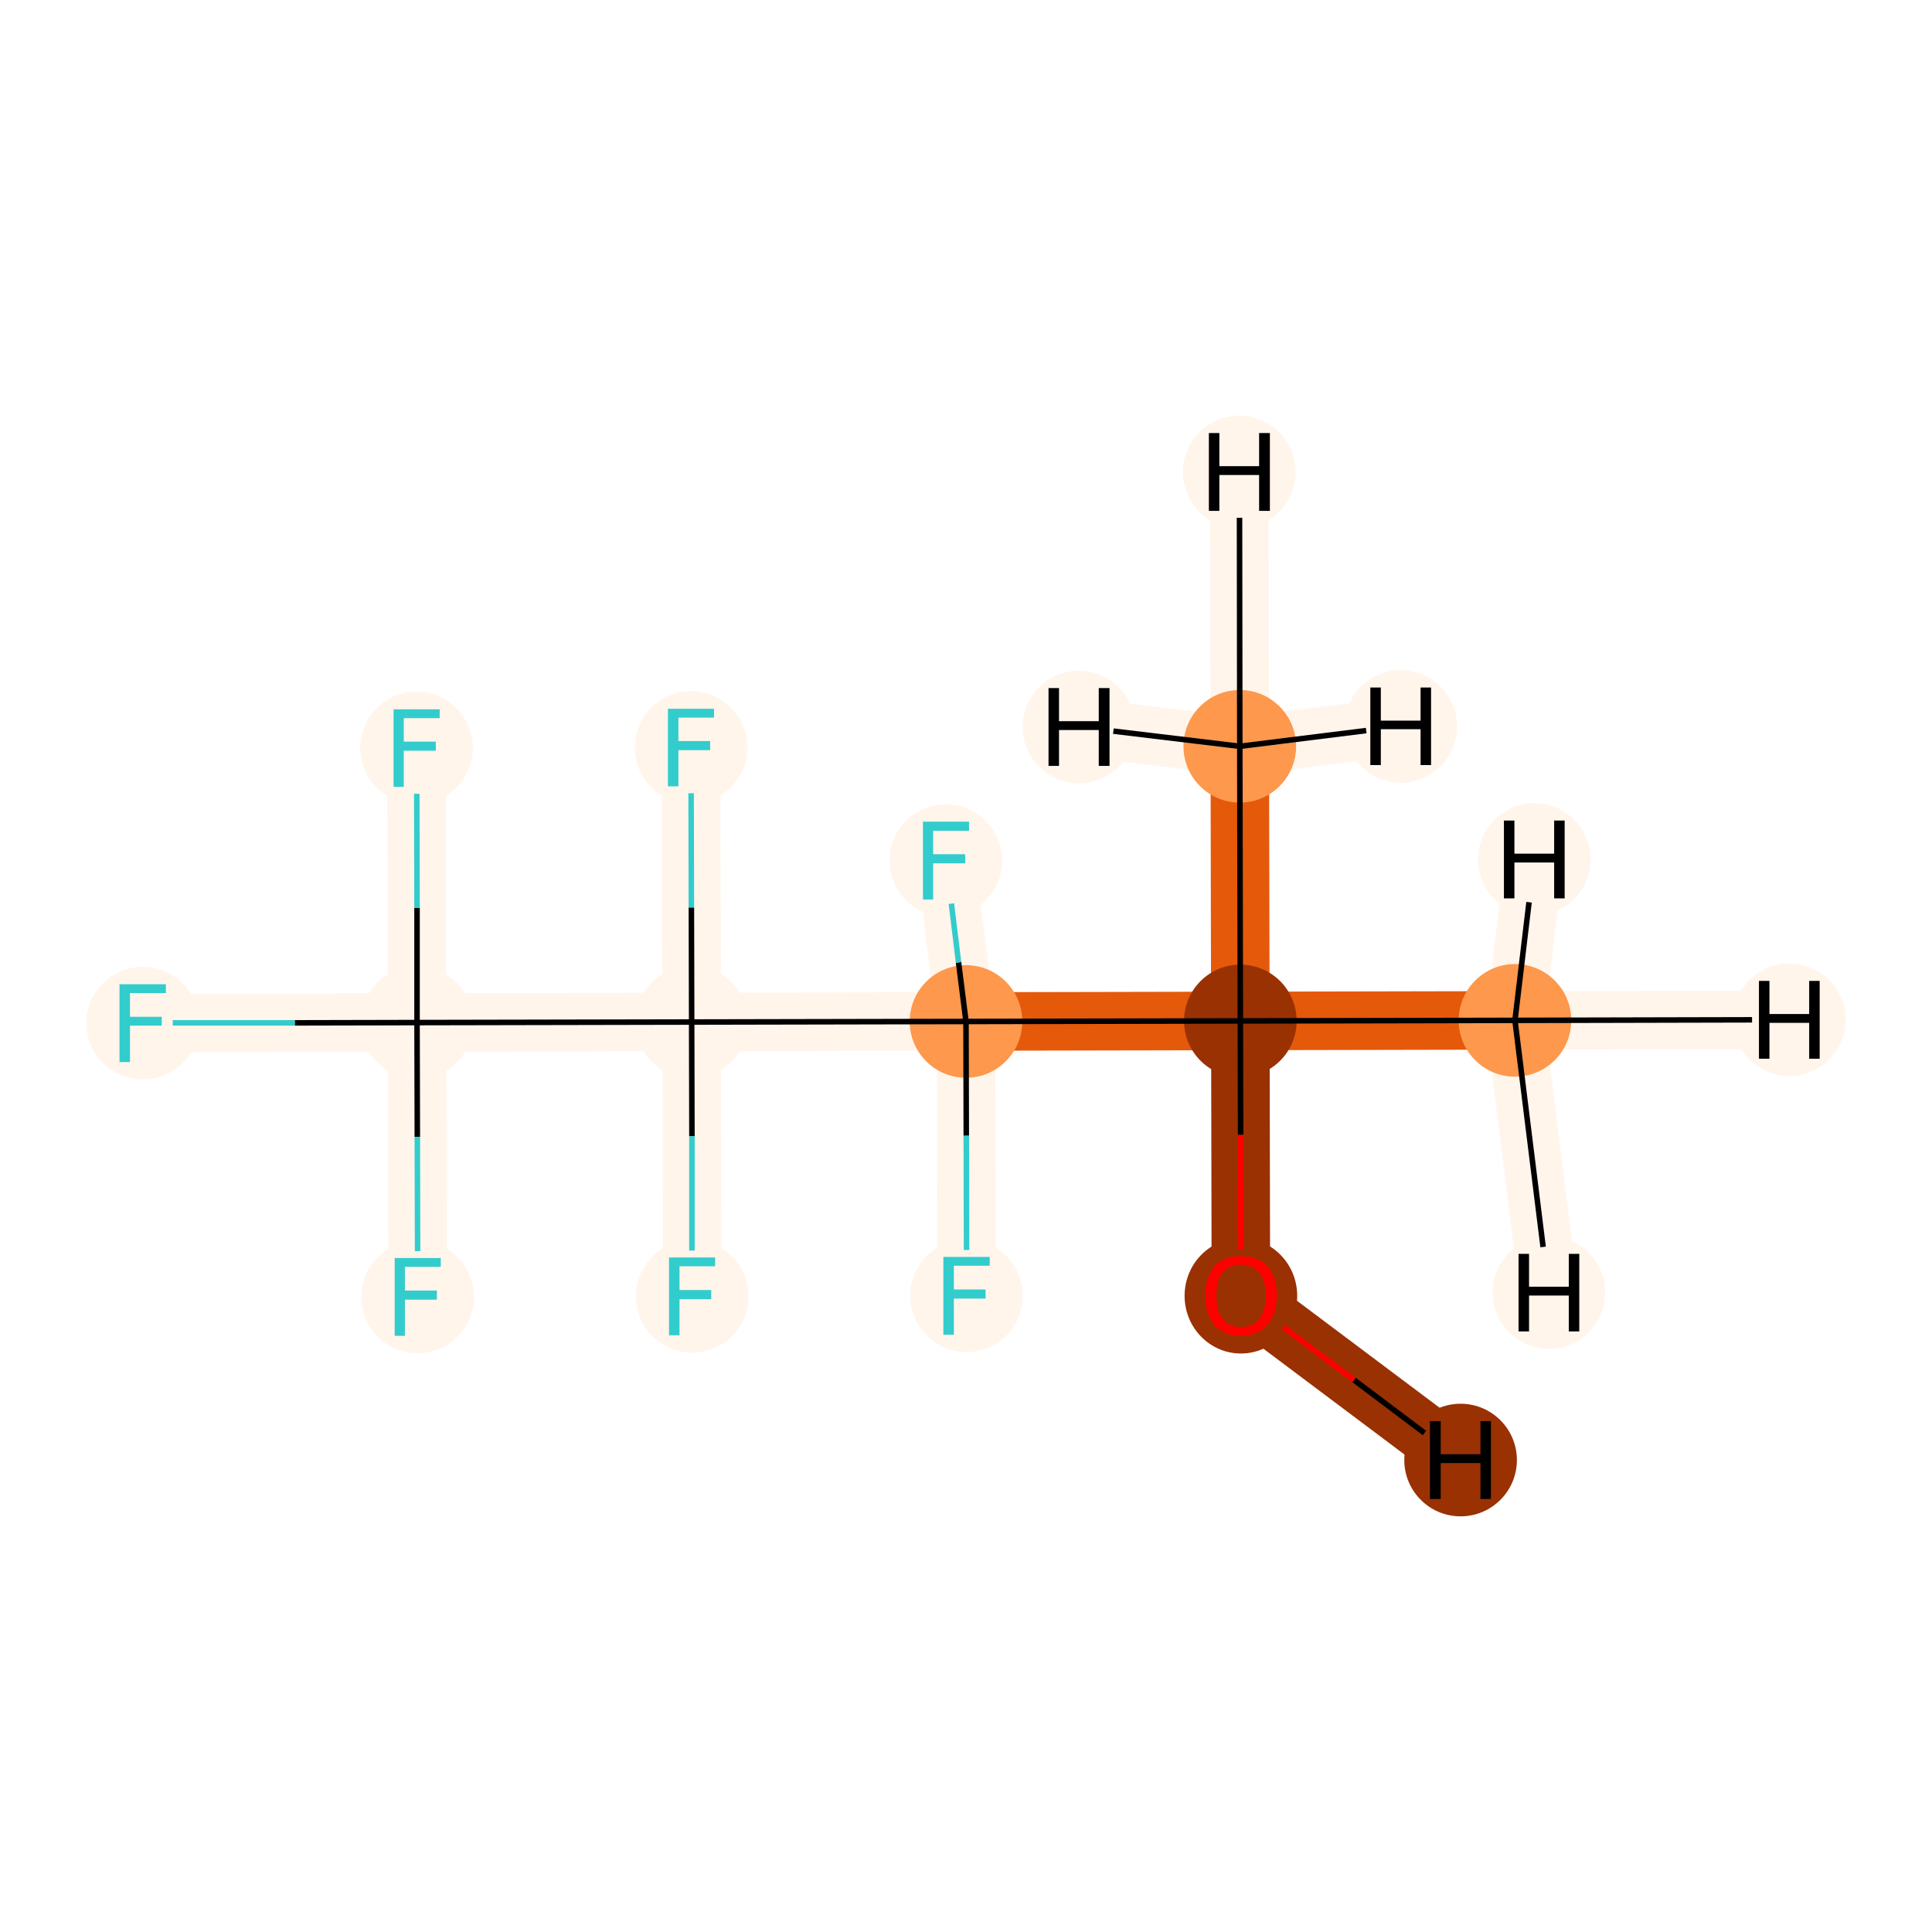 <?xml version='1.0' encoding='iso-8859-1'?>
<svg version='1.1' baseProfile='full'
              xmlns='http://www.w3.org/2000/svg'
                      xmlns:rdkit='http://www.rdkit.org/xml'
                      xmlns:xlink='http://www.w3.org/1999/xlink'
                  xml:space='preserve'
width='700px' height='700px' viewBox='0 0 700 700'>
<!-- END OF HEADER -->
<rect style='opacity:1.0;fill:#FFFFFF;stroke:none' width='700.0' height='700.0' x='0.0' y='0.0'> </rect>
<path d='M 548.9,369.7 L 449.4,369.9' style='fill:none;fill-rule:evenodd;stroke:#E5590A;stroke-width:21.2px;stroke-linecap:butt;stroke-linejoin:miter;stroke-opacity:1' />
<path d='M 548.9,369.7 L 648.3,369.5' style='fill:none;fill-rule:evenodd;stroke:#FFF5EB;stroke-width:21.2px;stroke-linecap:butt;stroke-linejoin:miter;stroke-opacity:1' />
<path d='M 548.9,369.7 L 561.2,468.3' style='fill:none;fill-rule:evenodd;stroke:#FFF5EB;stroke-width:21.2px;stroke-linecap:butt;stroke-linejoin:miter;stroke-opacity:1' />
<path d='M 548.9,369.7 L 555.9,311.4' style='fill:none;fill-rule:evenodd;stroke:#FFF5EB;stroke-width:21.2px;stroke-linecap:butt;stroke-linejoin:miter;stroke-opacity:1' />
<path d='M 449.4,369.9 L 350.0,370.1' style='fill:none;fill-rule:evenodd;stroke:#E5590A;stroke-width:21.2px;stroke-linecap:butt;stroke-linejoin:miter;stroke-opacity:1' />
<path d='M 449.4,369.9 L 449.6,469.3' style='fill:none;fill-rule:evenodd;stroke:#993103;stroke-width:21.2px;stroke-linecap:butt;stroke-linejoin:miter;stroke-opacity:1' />
<path d='M 449.4,369.9 L 449.2,270.4' style='fill:none;fill-rule:evenodd;stroke:#E5590A;stroke-width:21.2px;stroke-linecap:butt;stroke-linejoin:miter;stroke-opacity:1' />
<path d='M 350.0,370.1 L 250.6,370.3' style='fill:none;fill-rule:evenodd;stroke:#FFF5EB;stroke-width:21.2px;stroke-linecap:butt;stroke-linejoin:miter;stroke-opacity:1' />
<path d='M 350.0,370.1 L 350.2,469.5' style='fill:none;fill-rule:evenodd;stroke:#FFF5EB;stroke-width:21.2px;stroke-linecap:butt;stroke-linejoin:miter;stroke-opacity:1' />
<path d='M 350.0,370.1 L 342.7,311.8' style='fill:none;fill-rule:evenodd;stroke:#FFF5EB;stroke-width:21.2px;stroke-linecap:butt;stroke-linejoin:miter;stroke-opacity:1' />
<path d='M 250.6,370.3 L 151.1,370.5' style='fill:none;fill-rule:evenodd;stroke:#FFF5EB;stroke-width:21.2px;stroke-linecap:butt;stroke-linejoin:miter;stroke-opacity:1' />
<path d='M 250.6,370.3 L 250.4,270.8' style='fill:none;fill-rule:evenodd;stroke:#FFF5EB;stroke-width:21.2px;stroke-linecap:butt;stroke-linejoin:miter;stroke-opacity:1' />
<path d='M 250.6,370.3 L 250.8,469.7' style='fill:none;fill-rule:evenodd;stroke:#FFF5EB;stroke-width:21.2px;stroke-linecap:butt;stroke-linejoin:miter;stroke-opacity:1' />
<path d='M 151.1,370.5 L 51.7,370.7' style='fill:none;fill-rule:evenodd;stroke:#FFF5EB;stroke-width:21.2px;stroke-linecap:butt;stroke-linejoin:miter;stroke-opacity:1' />
<path d='M 151.1,370.5 L 151.3,469.9' style='fill:none;fill-rule:evenodd;stroke:#FFF5EB;stroke-width:21.2px;stroke-linecap:butt;stroke-linejoin:miter;stroke-opacity:1' />
<path d='M 151.1,370.5 L 150.9,271.0' style='fill:none;fill-rule:evenodd;stroke:#FFF5EB;stroke-width:21.2px;stroke-linecap:butt;stroke-linejoin:miter;stroke-opacity:1' />
<path d='M 449.6,469.3 L 529.2,529.0' style='fill:none;fill-rule:evenodd;stroke:#993103;stroke-width:21.2px;stroke-linecap:butt;stroke-linejoin:miter;stroke-opacity:1' />
<path d='M 449.2,270.4 L 449.0,171.0' style='fill:none;fill-rule:evenodd;stroke:#FFF5EB;stroke-width:21.2px;stroke-linecap:butt;stroke-linejoin:miter;stroke-opacity:1' />
<path d='M 449.2,270.4 L 390.9,263.4' style='fill:none;fill-rule:evenodd;stroke:#FFF5EB;stroke-width:21.2px;stroke-linecap:butt;stroke-linejoin:miter;stroke-opacity:1' />
<path d='M 449.2,270.4 L 507.5,263.2' style='fill:none;fill-rule:evenodd;stroke:#FFF5EB;stroke-width:21.2px;stroke-linecap:butt;stroke-linejoin:miter;stroke-opacity:1' />
<ellipse cx='548.9' cy='369.7' rx='19.9' ry='19.9'  style='fill:#FD984C;fill-rule:evenodd;stroke:#FD984C;stroke-width:1.0px;stroke-linecap:butt;stroke-linejoin:miter;stroke-opacity:1' />
<ellipse cx='449.4' cy='369.9' rx='19.9' ry='19.9'  style='fill:#993103;fill-rule:evenodd;stroke:#993103;stroke-width:1.0px;stroke-linecap:butt;stroke-linejoin:miter;stroke-opacity:1' />
<ellipse cx='350.0' cy='370.1' rx='19.9' ry='19.9'  style='fill:#FD984C;fill-rule:evenodd;stroke:#FD984C;stroke-width:1.0px;stroke-linecap:butt;stroke-linejoin:miter;stroke-opacity:1' />
<ellipse cx='250.6' cy='370.3' rx='19.9' ry='19.9'  style='fill:#FFF5EB;fill-rule:evenodd;stroke:#FFF5EB;stroke-width:1.0px;stroke-linecap:butt;stroke-linejoin:miter;stroke-opacity:1' />
<ellipse cx='151.1' cy='370.5' rx='19.9' ry='19.9'  style='fill:#FFF5EB;fill-rule:evenodd;stroke:#FFF5EB;stroke-width:1.0px;stroke-linecap:butt;stroke-linejoin:miter;stroke-opacity:1' />
<ellipse cx='51.7' cy='370.7' rx='19.9' ry='19.9'  style='fill:#FFF5EB;fill-rule:evenodd;stroke:#FFF5EB;stroke-width:1.0px;stroke-linecap:butt;stroke-linejoin:miter;stroke-opacity:1' />
<ellipse cx='151.3' cy='469.9' rx='19.9' ry='19.9'  style='fill:#FFF5EB;fill-rule:evenodd;stroke:#FFF5EB;stroke-width:1.0px;stroke-linecap:butt;stroke-linejoin:miter;stroke-opacity:1' />
<ellipse cx='150.9' cy='271.0' rx='19.9' ry='19.9'  style='fill:#FFF5EB;fill-rule:evenodd;stroke:#FFF5EB;stroke-width:1.0px;stroke-linecap:butt;stroke-linejoin:miter;stroke-opacity:1' />
<ellipse cx='250.4' cy='270.8' rx='19.9' ry='19.9'  style='fill:#FFF5EB;fill-rule:evenodd;stroke:#FFF5EB;stroke-width:1.0px;stroke-linecap:butt;stroke-linejoin:miter;stroke-opacity:1' />
<ellipse cx='250.8' cy='469.7' rx='19.9' ry='19.9'  style='fill:#FFF5EB;fill-rule:evenodd;stroke:#FFF5EB;stroke-width:1.0px;stroke-linecap:butt;stroke-linejoin:miter;stroke-opacity:1' />
<ellipse cx='350.2' cy='469.5' rx='19.9' ry='19.9'  style='fill:#FFF5EB;fill-rule:evenodd;stroke:#FFF5EB;stroke-width:1.0px;stroke-linecap:butt;stroke-linejoin:miter;stroke-opacity:1' />
<ellipse cx='342.7' cy='311.8' rx='19.9' ry='19.9'  style='fill:#FFF5EB;fill-rule:evenodd;stroke:#FFF5EB;stroke-width:1.0px;stroke-linecap:butt;stroke-linejoin:miter;stroke-opacity:1' />
<ellipse cx='449.6' cy='469.5' rx='19.9' ry='20.4'  style='fill:#993103;fill-rule:evenodd;stroke:#993103;stroke-width:1.0px;stroke-linecap:butt;stroke-linejoin:miter;stroke-opacity:1' />
<ellipse cx='449.2' cy='270.4' rx='19.9' ry='19.9'  style='fill:#FD984C;fill-rule:evenodd;stroke:#FD984C;stroke-width:1.0px;stroke-linecap:butt;stroke-linejoin:miter;stroke-opacity:1' />
<ellipse cx='648.3' cy='369.5' rx='19.9' ry='19.9'  style='fill:#FFF5EB;fill-rule:evenodd;stroke:#FFF5EB;stroke-width:1.0px;stroke-linecap:butt;stroke-linejoin:miter;stroke-opacity:1' />
<ellipse cx='561.2' cy='468.3' rx='19.9' ry='19.9'  style='fill:#FFF5EB;fill-rule:evenodd;stroke:#FFF5EB;stroke-width:1.0px;stroke-linecap:butt;stroke-linejoin:miter;stroke-opacity:1' />
<ellipse cx='555.9' cy='311.4' rx='19.9' ry='19.9'  style='fill:#FFF5EB;fill-rule:evenodd;stroke:#FFF5EB;stroke-width:1.0px;stroke-linecap:butt;stroke-linejoin:miter;stroke-opacity:1' />
<ellipse cx='529.2' cy='529.0' rx='19.9' ry='19.9'  style='fill:#993103;fill-rule:evenodd;stroke:#993103;stroke-width:1.0px;stroke-linecap:butt;stroke-linejoin:miter;stroke-opacity:1' />
<ellipse cx='449.0' cy='171.0' rx='19.9' ry='19.9'  style='fill:#FFF5EB;fill-rule:evenodd;stroke:#FFF5EB;stroke-width:1.0px;stroke-linecap:butt;stroke-linejoin:miter;stroke-opacity:1' />
<ellipse cx='390.9' cy='263.4' rx='19.9' ry='19.9'  style='fill:#FFF5EB;fill-rule:evenodd;stroke:#FFF5EB;stroke-width:1.0px;stroke-linecap:butt;stroke-linejoin:miter;stroke-opacity:1' />
<ellipse cx='507.5' cy='263.2' rx='19.9' ry='19.9'  style='fill:#FFF5EB;fill-rule:evenodd;stroke:#FFF5EB;stroke-width:1.0px;stroke-linecap:butt;stroke-linejoin:miter;stroke-opacity:1' />
<path class='bond-0 atom-0 atom-1' d='M 548.9,369.7 L 449.4,369.9' style='fill:none;fill-rule:evenodd;stroke:#000000;stroke-width:2.0px;stroke-linecap:butt;stroke-linejoin:miter;stroke-opacity:1' />
<path class='bond-13 atom-0 atom-14' d='M 548.9,369.7 L 634.8,369.5' style='fill:none;fill-rule:evenodd;stroke:#000000;stroke-width:2.0px;stroke-linecap:butt;stroke-linejoin:miter;stroke-opacity:1' />
<path class='bond-14 atom-0 atom-15' d='M 548.9,369.7 L 559.1,451.8' style='fill:none;fill-rule:evenodd;stroke:#000000;stroke-width:2.0px;stroke-linecap:butt;stroke-linejoin:miter;stroke-opacity:1' />
<path class='bond-15 atom-0 atom-16' d='M 548.9,369.7 L 554.0,326.9' style='fill:none;fill-rule:evenodd;stroke:#000000;stroke-width:2.0px;stroke-linecap:butt;stroke-linejoin:miter;stroke-opacity:1' />
<path class='bond-1 atom-1 atom-2' d='M 449.4,369.9 L 350.0,370.1' style='fill:none;fill-rule:evenodd;stroke:#000000;stroke-width:2.0px;stroke-linecap:butt;stroke-linejoin:miter;stroke-opacity:1' />
<path class='bond-11 atom-1 atom-12' d='M 449.4,369.9 L 449.5,411.2' style='fill:none;fill-rule:evenodd;stroke:#000000;stroke-width:2.0px;stroke-linecap:butt;stroke-linejoin:miter;stroke-opacity:1' />
<path class='bond-11 atom-1 atom-12' d='M 449.5,411.2 L 449.6,452.6' style='fill:none;fill-rule:evenodd;stroke:#FF0000;stroke-width:2.0px;stroke-linecap:butt;stroke-linejoin:miter;stroke-opacity:1' />
<path class='bond-12 atom-1 atom-13' d='M 449.4,369.9 L 449.2,270.4' style='fill:none;fill-rule:evenodd;stroke:#000000;stroke-width:2.0px;stroke-linecap:butt;stroke-linejoin:miter;stroke-opacity:1' />
<path class='bond-2 atom-2 atom-3' d='M 350.0,370.1 L 250.6,370.3' style='fill:none;fill-rule:evenodd;stroke:#000000;stroke-width:2.0px;stroke-linecap:butt;stroke-linejoin:miter;stroke-opacity:1' />
<path class='bond-9 atom-2 atom-10' d='M 350.0,370.1 L 350.1,411.5' style='fill:none;fill-rule:evenodd;stroke:#000000;stroke-width:2.0px;stroke-linecap:butt;stroke-linejoin:miter;stroke-opacity:1' />
<path class='bond-9 atom-2 atom-10' d='M 350.1,411.5 L 350.2,452.9' style='fill:none;fill-rule:evenodd;stroke:#33CCCC;stroke-width:2.0px;stroke-linecap:butt;stroke-linejoin:miter;stroke-opacity:1' />
<path class='bond-10 atom-2 atom-11' d='M 350.0,370.1 L 347.3,348.7' style='fill:none;fill-rule:evenodd;stroke:#000000;stroke-width:2.0px;stroke-linecap:butt;stroke-linejoin:miter;stroke-opacity:1' />
<path class='bond-10 atom-2 atom-11' d='M 347.3,348.7 L 344.7,327.4' style='fill:none;fill-rule:evenodd;stroke:#33CCCC;stroke-width:2.0px;stroke-linecap:butt;stroke-linejoin:miter;stroke-opacity:1' />
<path class='bond-3 atom-3 atom-4' d='M 250.6,370.3 L 151.1,370.5' style='fill:none;fill-rule:evenodd;stroke:#000000;stroke-width:2.0px;stroke-linecap:butt;stroke-linejoin:miter;stroke-opacity:1' />
<path class='bond-7 atom-3 atom-8' d='M 250.6,370.3 L 250.5,328.8' style='fill:none;fill-rule:evenodd;stroke:#000000;stroke-width:2.0px;stroke-linecap:butt;stroke-linejoin:miter;stroke-opacity:1' />
<path class='bond-7 atom-3 atom-8' d='M 250.5,328.8 L 250.4,287.4' style='fill:none;fill-rule:evenodd;stroke:#33CCCC;stroke-width:2.0px;stroke-linecap:butt;stroke-linejoin:miter;stroke-opacity:1' />
<path class='bond-8 atom-3 atom-9' d='M 250.6,370.3 L 250.7,411.7' style='fill:none;fill-rule:evenodd;stroke:#000000;stroke-width:2.0px;stroke-linecap:butt;stroke-linejoin:miter;stroke-opacity:1' />
<path class='bond-8 atom-3 atom-9' d='M 250.7,411.7 L 250.7,453.1' style='fill:none;fill-rule:evenodd;stroke:#33CCCC;stroke-width:2.0px;stroke-linecap:butt;stroke-linejoin:miter;stroke-opacity:1' />
<path class='bond-4 atom-4 atom-5' d='M 151.1,370.5 L 106.8,370.6' style='fill:none;fill-rule:evenodd;stroke:#000000;stroke-width:2.0px;stroke-linecap:butt;stroke-linejoin:miter;stroke-opacity:1' />
<path class='bond-4 atom-4 atom-5' d='M 106.8,370.6 L 62.6,370.6' style='fill:none;fill-rule:evenodd;stroke:#33CCCC;stroke-width:2.0px;stroke-linecap:butt;stroke-linejoin:miter;stroke-opacity:1' />
<path class='bond-5 atom-4 atom-6' d='M 151.1,370.5 L 151.2,411.9' style='fill:none;fill-rule:evenodd;stroke:#000000;stroke-width:2.0px;stroke-linecap:butt;stroke-linejoin:miter;stroke-opacity:1' />
<path class='bond-5 atom-4 atom-6' d='M 151.2,411.9 L 151.3,453.3' style='fill:none;fill-rule:evenodd;stroke:#33CCCC;stroke-width:2.0px;stroke-linecap:butt;stroke-linejoin:miter;stroke-opacity:1' />
<path class='bond-6 atom-4 atom-7' d='M 151.1,370.5 L 151.1,329.0' style='fill:none;fill-rule:evenodd;stroke:#000000;stroke-width:2.0px;stroke-linecap:butt;stroke-linejoin:miter;stroke-opacity:1' />
<path class='bond-6 atom-4 atom-7' d='M 151.1,329.0 L 151.0,287.6' style='fill:none;fill-rule:evenodd;stroke:#33CCCC;stroke-width:2.0px;stroke-linecap:butt;stroke-linejoin:miter;stroke-opacity:1' />
<path class='bond-16 atom-12 atom-17' d='M 465.0,480.9 L 490.6,500.0' style='fill:none;fill-rule:evenodd;stroke:#FF0000;stroke-width:2.0px;stroke-linecap:butt;stroke-linejoin:miter;stroke-opacity:1' />
<path class='bond-16 atom-12 atom-17' d='M 490.6,500.0 L 516.1,519.2' style='fill:none;fill-rule:evenodd;stroke:#000000;stroke-width:2.0px;stroke-linecap:butt;stroke-linejoin:miter;stroke-opacity:1' />
<path class='bond-17 atom-13 atom-18' d='M 449.2,270.4 L 449.1,187.6' style='fill:none;fill-rule:evenodd;stroke:#000000;stroke-width:2.0px;stroke-linecap:butt;stroke-linejoin:miter;stroke-opacity:1' />
<path class='bond-18 atom-13 atom-19' d='M 449.2,270.4 L 403.4,264.9' style='fill:none;fill-rule:evenodd;stroke:#000000;stroke-width:2.0px;stroke-linecap:butt;stroke-linejoin:miter;stroke-opacity:1' />
<path class='bond-19 atom-13 atom-20' d='M 449.2,270.4 L 495.0,264.7' style='fill:none;fill-rule:evenodd;stroke:#000000;stroke-width:2.0px;stroke-linecap:butt;stroke-linejoin:miter;stroke-opacity:1' />
<path  class='atom-5' d='M 43.3 356.6
L 60.1 356.6
L 60.1 359.8
L 47.1 359.8
L 47.1 368.4
L 58.6 368.4
L 58.6 371.6
L 47.1 371.6
L 47.1 384.8
L 43.3 384.8
L 43.3 356.6
' fill='#33CCCC'/>
<path  class='atom-6' d='M 143.0 455.8
L 159.7 455.8
L 159.7 459.0
L 146.7 459.0
L 146.7 467.6
L 158.3 467.6
L 158.3 470.9
L 146.7 470.9
L 146.7 484.0
L 143.0 484.0
L 143.0 455.8
' fill='#33CCCC'/>
<path  class='atom-7' d='M 142.6 257.0
L 159.3 257.0
L 159.3 260.2
L 146.3 260.2
L 146.3 268.7
L 157.9 268.7
L 157.9 272.0
L 146.3 272.0
L 146.3 285.1
L 142.6 285.1
L 142.6 257.0
' fill='#33CCCC'/>
<path  class='atom-8' d='M 242.0 256.8
L 258.7 256.8
L 258.7 260.0
L 245.8 260.0
L 245.8 268.5
L 257.3 268.5
L 257.3 271.8
L 245.8 271.8
L 245.8 284.9
L 242.0 284.9
L 242.0 256.8
' fill='#33CCCC'/>
<path  class='atom-9' d='M 242.4 455.6
L 259.1 455.6
L 259.1 458.8
L 246.2 458.8
L 246.2 467.4
L 257.7 467.4
L 257.7 470.7
L 246.2 470.7
L 246.2 483.8
L 242.4 483.8
L 242.4 455.6
' fill='#33CCCC'/>
<path  class='atom-10' d='M 341.8 455.4
L 358.6 455.4
L 358.6 458.6
L 345.6 458.6
L 345.6 467.2
L 357.1 467.2
L 357.1 470.5
L 345.6 470.5
L 345.6 483.6
L 341.8 483.6
L 341.8 455.4
' fill='#33CCCC'/>
<path  class='atom-11' d='M 334.4 297.7
L 351.1 297.7
L 351.1 301.0
L 338.1 301.0
L 338.1 309.5
L 349.7 309.5
L 349.7 312.8
L 338.1 312.8
L 338.1 325.9
L 334.4 325.9
L 334.4 297.7
' fill='#33CCCC'/>
<path  class='atom-12' d='M 436.7 469.4
Q 436.7 462.6, 440.0 458.8
Q 443.4 455.1, 449.6 455.1
Q 455.9 455.1, 459.2 458.8
Q 462.6 462.6, 462.6 469.4
Q 462.6 476.2, 459.2 480.1
Q 455.8 484.0, 449.6 484.0
Q 443.4 484.0, 440.0 480.1
Q 436.7 476.3, 436.7 469.4
M 449.6 480.8
Q 453.9 480.8, 456.2 477.9
Q 458.6 475.0, 458.6 469.4
Q 458.6 463.9, 456.2 461.1
Q 453.9 458.2, 449.6 458.2
Q 445.3 458.2, 443.0 461.0
Q 440.7 463.8, 440.7 469.4
Q 440.7 475.1, 443.0 477.9
Q 445.3 480.8, 449.6 480.8
' fill='#FF0000'/>
<path  class='atom-14' d='M 637.3 355.4
L 641.1 355.4
L 641.1 367.4
L 655.5 367.4
L 655.5 355.4
L 659.3 355.4
L 659.3 383.6
L 655.5 383.6
L 655.5 370.6
L 641.1 370.6
L 641.1 383.6
L 637.3 383.6
L 637.3 355.4
' fill='#000000'/>
<path  class='atom-15' d='M 550.2 454.3
L 554.0 454.3
L 554.0 466.2
L 568.4 466.2
L 568.4 454.3
L 572.2 454.3
L 572.2 482.4
L 568.4 482.4
L 568.4 469.4
L 554.0 469.4
L 554.0 482.4
L 550.2 482.4
L 550.2 454.3
' fill='#000000'/>
<path  class='atom-16' d='M 544.9 297.3
L 548.7 297.3
L 548.7 309.3
L 563.1 309.3
L 563.1 297.3
L 566.9 297.3
L 566.9 325.5
L 563.1 325.5
L 563.1 312.5
L 548.7 312.5
L 548.7 325.5
L 544.9 325.5
L 544.9 297.3
' fill='#000000'/>
<path  class='atom-17' d='M 518.1 514.9
L 522.0 514.9
L 522.0 526.9
L 536.4 526.9
L 536.4 514.9
L 540.2 514.9
L 540.2 543.1
L 536.4 543.1
L 536.4 530.1
L 522.0 530.1
L 522.0 543.1
L 518.1 543.1
L 518.1 514.9
' fill='#000000'/>
<path  class='atom-18' d='M 438.0 156.9
L 441.8 156.9
L 441.8 168.9
L 456.2 168.9
L 456.2 156.9
L 460.1 156.9
L 460.1 185.1
L 456.2 185.1
L 456.2 172.1
L 441.8 172.1
L 441.8 185.1
L 438.0 185.1
L 438.0 156.9
' fill='#000000'/>
<path  class='atom-19' d='M 379.9 249.3
L 383.7 249.3
L 383.7 261.3
L 398.1 261.3
L 398.1 249.3
L 402.0 249.3
L 402.0 277.5
L 398.1 277.5
L 398.1 264.5
L 383.7 264.5
L 383.7 277.5
L 379.9 277.5
L 379.9 249.3
' fill='#000000'/>
<path  class='atom-20' d='M 496.5 249.1
L 500.3 249.1
L 500.3 261.1
L 514.7 261.1
L 514.7 249.1
L 518.5 249.1
L 518.5 277.2
L 514.7 277.2
L 514.7 264.2
L 500.3 264.2
L 500.3 277.2
L 496.5 277.2
L 496.5 249.1
' fill='#000000'/>
</svg>
